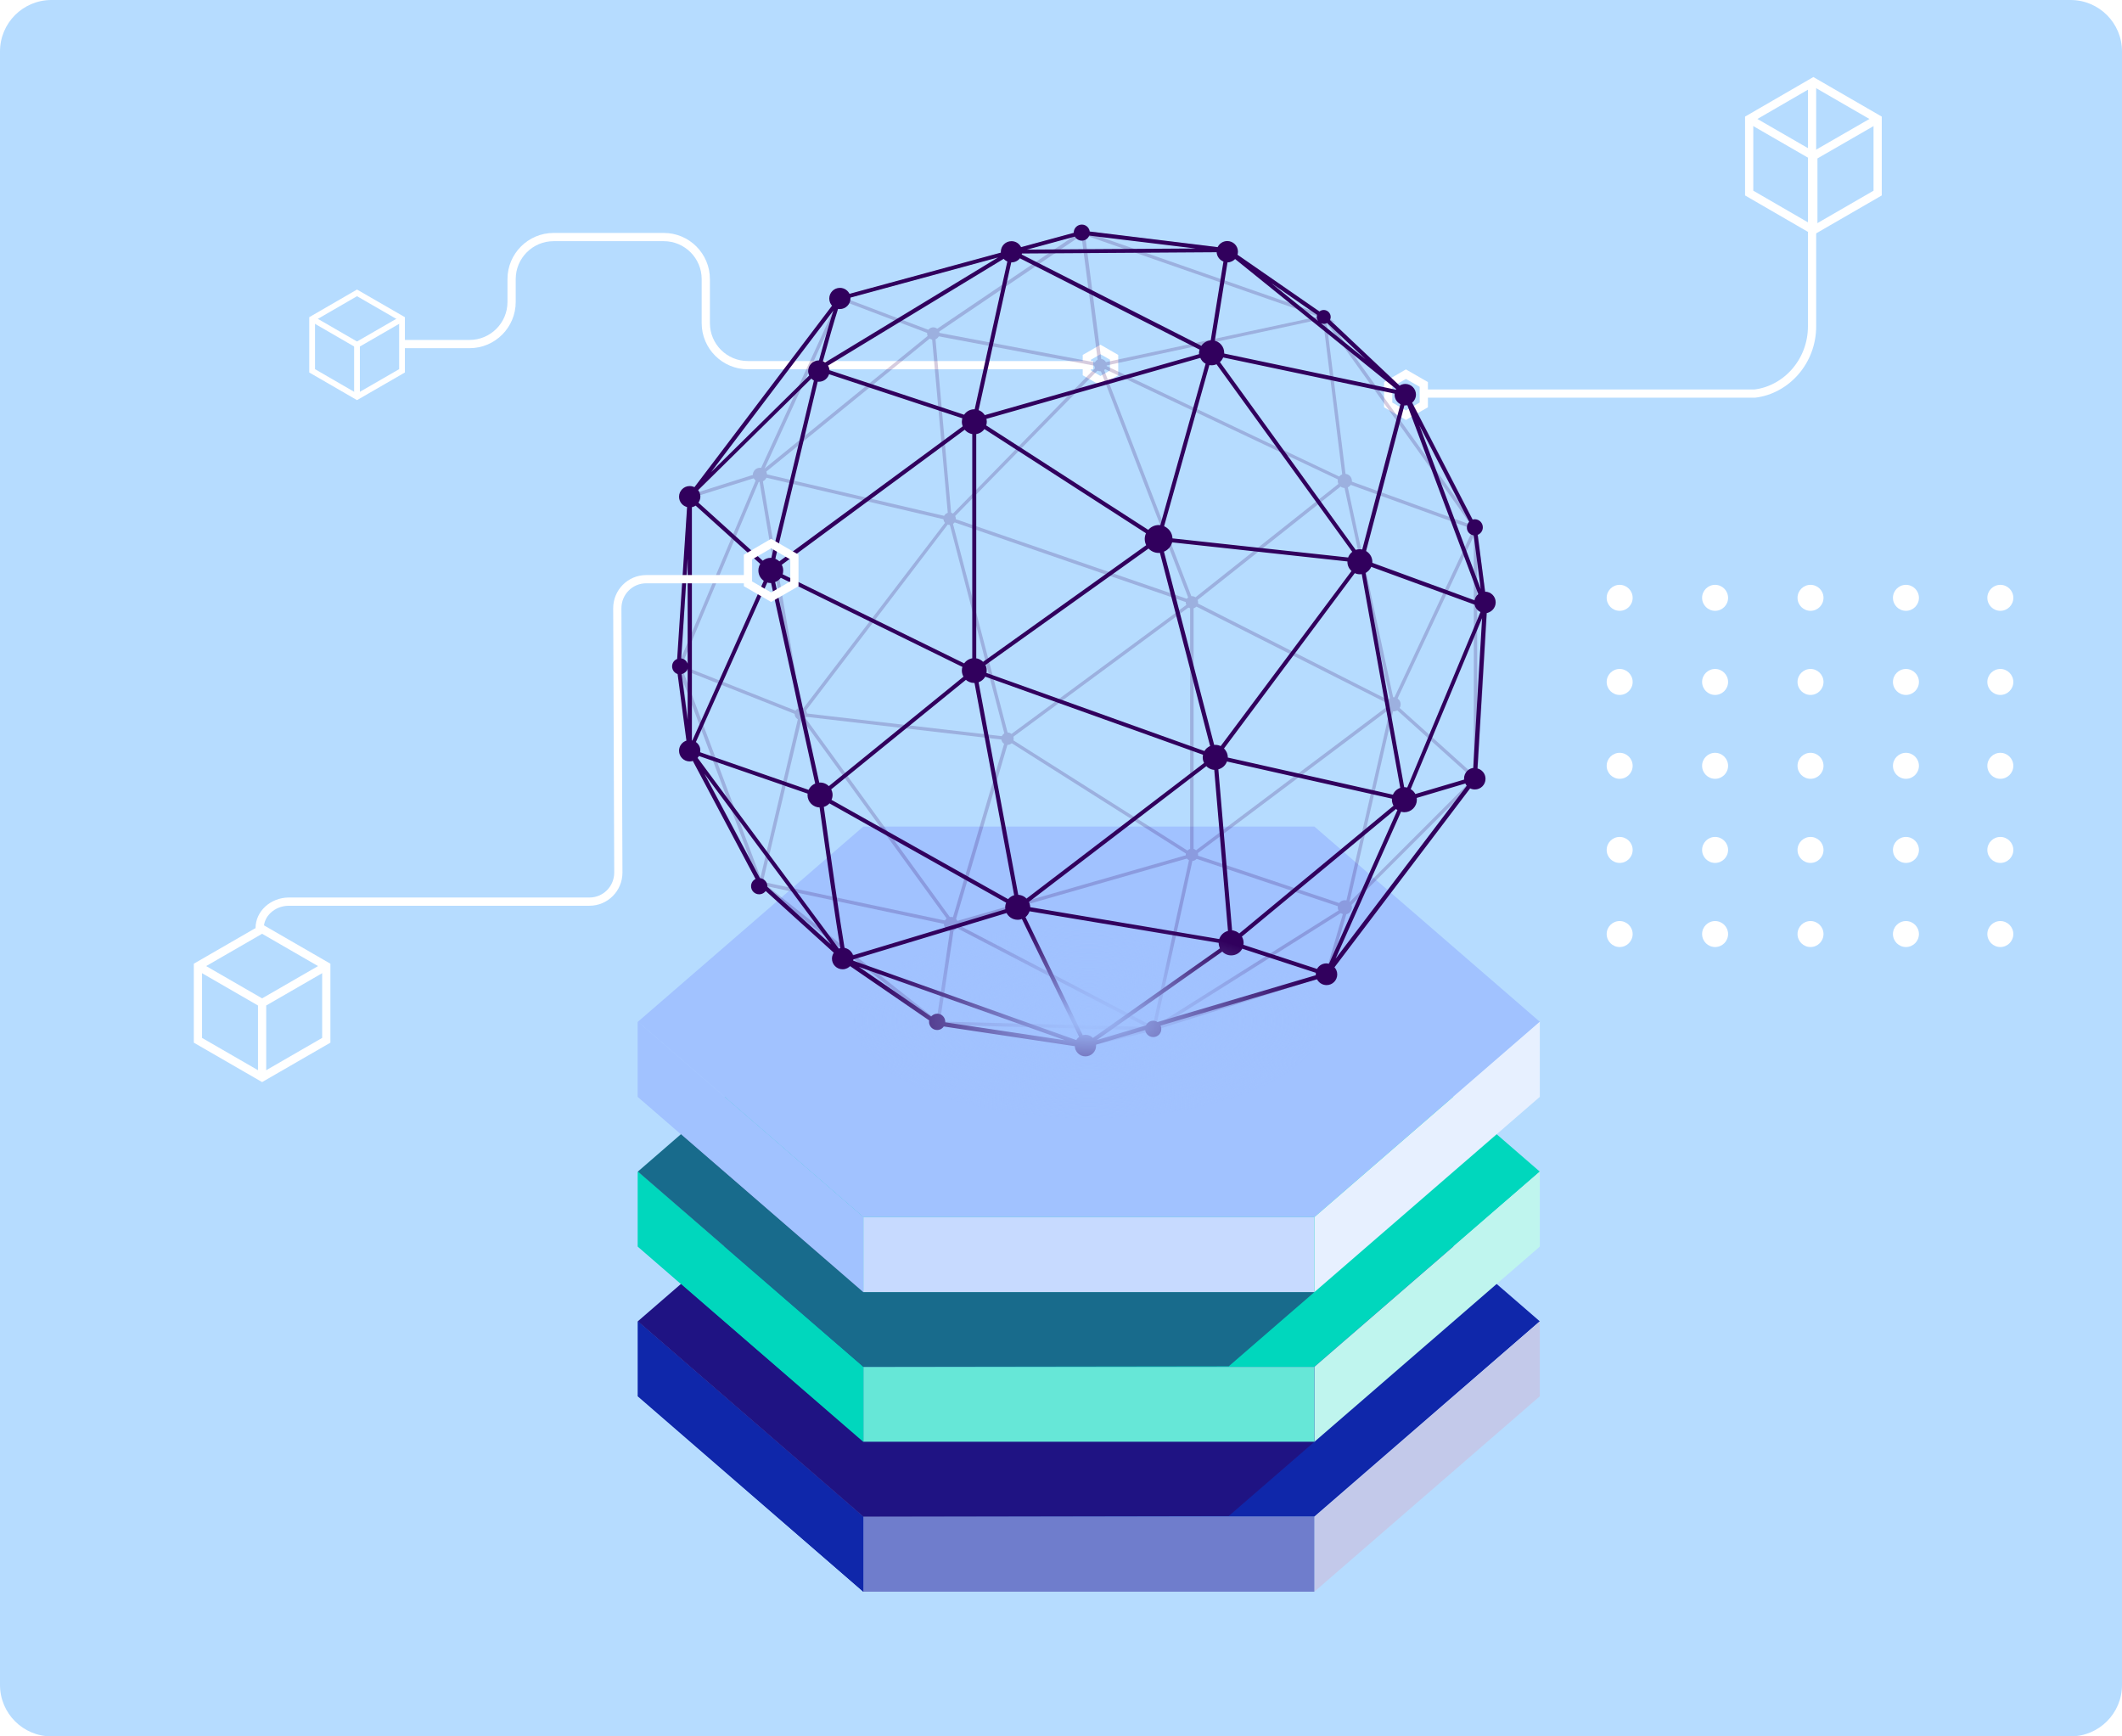 <?xml version="1.0" encoding="utf-8"?>
<!-- Generator: Adobe Illustrator 24.1.2, SVG Export Plug-In . SVG Version: 6.00 Build 0)  -->
<svg version="1.1" id="Layer_1" xmlns="http://www.w3.org/2000/svg" xmlns:xlink="http://www.w3.org/1999/xlink" x="0px" y="0px"
	 viewBox="0 0 165 135" style="enable-background:new 0 0 165 135;" xml:space="preserve">
<style type="text/css">
	.st0{clip-path:url(#SVGID_2_);}
	.st1{fill:#322366;}
	.st2{fill:url(#SVGID_5_);}
	.st3{fill:url(#SVGID_6_);}
	.st4{fill:#FFFFFF;}
	.st5{fill:#7D58FF;}
	.st6{fill:#191133;}
	.st7{fill:#4B3499;}
	.st8{fill:#E5DDFF;}
	.st9{fill:#6446CC;}
	.st10{clip-path:url(#SVGID_8_);fill:#937AD0;}
	.st11{clip-path:url(#SVGID_8_);}
	.st12{opacity:0.1;fill:#44257D;}
	.st13{opacity:0.3;fill:url(#SVGID_9_);}
	.st14{fill:#44277C;}
	.st15{fill:#B3B5B6;}
	.st16{fill:#9A9999;}
	.st17{fill:#8B6FAF;}
	.st18{fill:#CDCCCC;}
	.st19{fill:#F2F2F2;}
	.st20{fill:#D9D9D9;}
	.st21{fill:#44257D;}
	.st22{fill:#D7D9DA;}
	.st23{fill:#1F2020;}
	.st24{fill:url(#SVGID_10_);}
	.st25{fill:url(#SVGID_11_);}
	.st26{fill:url(#SVGID_12_);}
	.st27{fill:url(#SVGID_13_);}
	.st28{fill:url(#SVGID_14_);}
	.st29{fill:#B3B3B3;}
	.st30{fill:url(#SVGID_15_);}
	.st31{fill:url(#SVGID_16_);}
	.st32{fill:#FFD600;}
	.st33{fill:url(#SVGID_17_);}
	.st34{fill:url(#SVGID_18_);}
	.st35{fill:#FFEA7F;}
	.st36{opacity:0.5;fill:#44277C;}
	.st37{fill:url(#SVGID_19_);}
	.st38{fill:url(#SVGID_20_);}
	.st39{fill:url(#SVGID_21_);}
	.st40{fill:url(#SVGID_22_);}
	.st41{fill:url(#SVGID_23_);}
	.st42{fill:url(#SVGID_24_);}
	.st43{fill:url(#SVGID_25_);}
	.st44{fill:url(#SVGID_26_);}
	.st45{fill:url(#SVGID_27_);}
	.st46{fill:url(#SVGID_28_);}
	.st47{fill:url(#SVGID_29_);}
	.st48{fill:url(#SVGID_30_);}
	.st49{clip-path:url(#SVGID_32_);fill:#3D51FF;}
	.st50{opacity:0.3;clip-path:url(#SVGID_32_);}
	.st51{opacity:0.3;fill:#CBBCFF;}
	.st52{fill:#CBBCFF;}
	.st53{clip-path:url(#SVGID_32_);}
	.st54{opacity:0.1;}
	.st55{fill:#2D136D;}
	.st56{opacity:0.5;}
	.st57{filter:url(#Adobe_OpacityMaskFilter);}
	.st58{clip-path:url(#SVGID_35_);}
	.st59{clip-path:url(#SVGID_38_);fill:url(#SVGID_39_);}
	.st60{clip-path:url(#SVGID_35_);mask:url(#SVGID_36_);fill:url(#SVGID_40_);}
	.st61{clip-path:url(#SVGID_42_);fill:#1F2020;}
	.st62{clip-path:url(#SVGID_44_);fill:#1F2020;}
	.st63{clip-path:url(#SVGID_46_);fill:url(#SVGID_47_);}
	.st64{clip-path:url(#SVGID_49_);fill:url(#SVGID_50_);}
	.st65{clip-path:url(#SVGID_52_);fill:url(#SVGID_53_);}
	.st66{clip-path:url(#SVGID_55_);fill:url(#SVGID_56_);}
	.st67{clip-path:url(#SVGID_58_);fill:url(#SVGID_59_);}
	.st68{clip-path:url(#SVGID_61_);fill:url(#SVGID_62_);}
	.st69{clip-path:url(#SVGID_64_);fill:url(#SVGID_65_);}
	.st70{fill:#FACD00;}
	.st71{clip-path:url(#SVGID_67_);fill:url(#SVGID_68_);}
	.st72{clip-path:url(#SVGID_70_);fill:url(#SVGID_71_);}
	.st73{fill:url(#SVGID_72_);}
	.st74{filter:url(#Adobe_OpacityMaskFilter_1_);}
	.st75{clip-path:url(#SVGID_75_);}
	.st76{clip-path:url(#SVGID_78_);fill:url(#SVGID_79_);}
	.st77{clip-path:url(#SVGID_75_);mask:url(#SVGID_76_);fill:url(#SVGID_80_);}
	.st78{fill:#9E247B;}
	.st79{clip-path:url(#SVGID_82_);fill:url(#SVGID_83_);}
	.st80{clip-path:url(#SVGID_85_);fill:url(#SVGID_86_);}
	.st81{clip-path:url(#SVGID_88_);fill:url(#SVGID_89_);}
	.st82{clip-path:url(#SVGID_91_);fill:url(#SVGID_92_);}
	.st83{clip-path:url(#SVGID_94_);fill:url(#SVGID_95_);}
	.st84{clip-path:url(#SVGID_97_);fill:url(#SVGID_98_);}
	.st85{clip-path:url(#SVGID_100_);fill:url(#SVGID_101_);}
	.st86{fill:#330072;}
	.st87{clip-path:url(#SVGID_103_);fill:url(#SVGID_104_);}
	.st88{clip-path:url(#SVGID_106_);fill:url(#SVGID_107_);}
	.st89{fill:url(#SVGID_108_);}
	.st90{fill:#AAAAAA;}
	.st91{fill:#C66FB2;}
	.st92{opacity:0.75;fill:url(#SVGID_109_);}
	.st93{fill:#4316B2;}
	.st94{fill:#8A6FAE;}
	.st95{fill:#442D7D;}
	.st96{fill:#8D8D8D;}
	.st97{fill:#321F58;}
	.st98{fill:#888383;}
	.st99{fill:#6D6A6B;}
	.st100{fill:#B7B7B7;}
	.st101{fill:#3C296C;}
	.st102{fill:#1F0E30;}
	.st103{fill:#C3C9CD;}
	.st104{fill:#A1AEB5;}
	.st105{fill:#859398;}
	.st106{fill:#5D9DA4;}
	.st107{fill:#33858D;}
	.st108{fill:#84AFB7;}
	.st109{fill:#ECEAEA;}
	.st110{fill:#B6B6B7;}
	.st111{fill:#383B3F;}
	.st112{fill:#FDD500;}
	.st113{fill:#A1007D;}
	.st114{fill:#B54593;}
	.st115{fill:#BF5C9F;}
	.st116{fill:#CC79AF;}
	.st117{fill:#6D7477;}
	.st118{fill:url(#SVGID_110_);}
	.st119{clip-path:url(#SVGID_112_);fill:#330072;}
	.st120{clip-path:url(#SVGID_112_);}
	.st121{fill:#FFDC23;}
	.st122{fill:url(#SVGID_113_);}
	.st123{opacity:0.3;}
	.st124{opacity:0.3;fill:#FFFFFF;}
	.st125{clip-path:url(#SVGID_115_);fill:#B6DCFF;}
	.st126{clip-path:url(#SVGID_115_);}
	.st127{fill:#0F27AA;}
	.st128{fill:#C3C9EA;}
	.st129{fill:#6F7DCC;}
	.st130{fill:#00D7BD;}
	.st131{fill:#BFF5EE;}
	.st132{fill:#66E7D7;}
	.st133{fill:#A1C2FF;}
	.st134{fill:#E7F0FF;}
	.st135{fill:#C7DAFF;}
	.st136{opacity:0.5;clip-path:url(#SVGID_115_);fill:#31005D;}
	.st137{clip-path:url(#SVGID_115_);fill:url(#SVGID_116_);}
	.st138{clip-path:url(#SVGID_115_);fill:none;stroke:#FFFFFF;stroke-width:0.64;stroke-miterlimit:10;}
	.st139{fill:none;stroke:#FFFFFF;stroke-width:0.64;stroke-miterlimit:10;}
	.st140{fill:none;stroke:#FFFFFF;stroke-width:0.448;stroke-miterlimit:10;}
	.st141{opacity:0.2;clip-path:url(#SVGID_115_);}
	.st142{fill:#31005D;stroke:#31005D;stroke-width:0.16;stroke-miterlimit:10;}
	.st143{clip-path:url(#SVGID_115_);fill:#31005D;stroke:#31005D;stroke-width:0.16;stroke-miterlimit:10;}
	.st144{clip-path:url(#SVGID_115_);fill:url(#SVGID_117_);}
	.st145{clip-path:url(#SVGID_119_);fill:#A1007D;}
	.st146{clip-path:url(#SVGID_119_);}
	.st147{fill:#1E152F;}
	.st148{fill:#9678D3;}
	.st149{fill:#2C0062;}
	.st150{fill:#C57CB0;}
	.st151{fill:none;stroke:#871F69;stroke-width:1.342;stroke-miterlimit:10;}
	.st152{fill:#B65B9C;}
	.st153{fill:#871F69;}
	.st154{fill:none;stroke:#CE91BD;stroke-width:0.895;stroke-miterlimit:10;}
	.st155{fill:#5A1546;}
	.st156{fill:#865599;}
	.st157{clip-path:url(#SVGID_123_);}
	.st158{fill:none;stroke:#9678D3;stroke-width:0.895;stroke-miterlimit:10;}
	.st159{fill:#6B5697;}
	.st160{fill:#D8CCEE;}
	.st161{fill:none;stroke:#BDABE3;stroke-width:0.447;stroke-miterlimit:10;}
	.st162{fill:#BDABE3;}
	.st163{fill:#EADFF7;}
	.st164{fill:#664095;}
	.st165{fill:none;stroke:#EADFF7;stroke-width:0.38;stroke-miterlimit:10;}
	.st166{fill:#E7C8DE;}
	.st167{fill:#E5DDF4;}
</style>
<g>
	<defs>
		<path id="SVGID_114_" d="M161,135H4c-2.21,0-4-1.79-4-4V4c0-2.21,1.79-4,4-4h157c2.21,0,4,1.79,4,4v127
			C165,133.21,163.21,135,161,135z"/>
	</defs>
	<clipPath id="SVGID_2_">
		<use xlink:href="#SVGID_114_"  style="overflow:visible;"/>
	</clipPath>
	<rect style="clip-path:url(#SVGID_2_);fill:#B6DCFF;" width="165" height="135"/>
	<g class="st0">
		<polygon class="st127" points="67.13,87.55 49.6,102.73 67.13,117.92 102.2,117.92 119.73,102.73 102.2,87.55 		"/>
		<polygon class="st128" points="119.73,102.73 119.73,108.56 102.2,123.75 102.2,117.92 		"/>
		<rect x="67.13" y="117.92" class="st129" width="35.07" height="5.83"/>
		<polygon class="st127" points="49.6,102.73 49.6,108.56 67.13,123.75 67.13,117.92 		"/>
		<polygon class="st127" points="49.6,102.73 49.6,108.56 67.13,123.75 67.13,117.92 		"/>
	</g>
	<g class="st0">
		<polygon class="st130" points="67.13,75.91 49.6,91.09 67.13,106.27 102.2,106.27 119.73,91.09 102.2,75.91 		"/>
		<polygon class="st131" points="119.73,91.09 119.73,96.92 102.2,112.1 102.2,106.27 		"/>
		<rect x="67.13" y="106.27" class="st132" width="35.07" height="5.83"/>
		<polygon class="st130" points="49.6,91.09 49.6,96.92 67.13,112.1 67.13,106.27 		"/>
		<polygon class="st130" points="49.6,91.09 49.6,96.92 67.13,112.1 67.13,106.27 		"/>
	</g>
	<g class="st0">
		<polygon class="st133" points="67.13,64.26 49.6,79.44 67.13,94.63 102.2,94.63 119.73,79.44 102.2,64.26 		"/>
		<polygon class="st134" points="119.73,79.44 119.73,85.28 102.2,100.46 102.2,94.63 		"/>
		<rect x="67.13" y="94.63" class="st135" width="35.07" height="5.83"/>
		<polygon class="st133" points="49.6,79.44 49.6,85.28 67.13,100.46 67.13,94.63 		"/>
		<polygon class="st133" points="49.6,79.44 49.6,85.28 67.13,100.46 67.13,94.63 		"/>
	</g>
	<polygon style="opacity:0.5;clip-path:url(#SVGID_2_);fill:#31005D;" points="67.13,100.46 52.95,88.18 49.6,91.09 67.13,106.27 
		95.54,106.23 102.2,100.46 	"/>
	<polygon style="opacity:0.5;clip-path:url(#SVGID_2_);fill:#31005D;" points="67.13,112.1 52.95,99.83 49.6,102.73 67.13,117.92 
		95.54,117.87 102.2,112.1 	"/>
	
		<radialGradient id="SVGID_4_" cx="84.663" cy="-732.952" r="9.693" gradientTransform="matrix(1 0 0 0.415 0 383.445)" gradientUnits="userSpaceOnUse">
		<stop  offset="0" style="stop-color:#A1C2FF"/>
		<stop  offset="1" style="stop-color:#A1C2FF;stop-opacity:0"/>
	</radialGradient>
	<ellipse style="clip-path:url(#SVGID_2_);fill:url(#SVGID_4_);" cx="84.66" cy="79.36" rx="9.69" ry="4.02"/>
	<path style="clip-path:url(#SVGID_2_);fill:none;stroke:#FFFFFF;stroke-width:0.64;stroke-miterlimit:10;" d="M110.64,30.6h25.81
		c2.46-0.3,4.45-2.51,4.45-5.23V6.62"/>
	<polygon style="clip-path:url(#SVGID_2_);fill:none;stroke:#FFFFFF;stroke-width:0.64;stroke-miterlimit:10;" points="
		109.32,32.28 110.71,31.48 110.71,29.89 109.32,29.09 107.94,29.89 107.94,31.48 	"/>
	<polygon style="clip-path:url(#SVGID_2_);fill:none;stroke:#FFFFFF;stroke-width:0.64;stroke-miterlimit:10;" points="85.57,27.17 
		86.63,27.78 86.63,28.99 85.57,29.6 84.51,28.99 84.51,27.78 	"/>
	<path style="clip-path:url(#SVGID_2_);fill:none;stroke:#FFFFFF;stroke-width:0.64;stroke-miterlimit:10;" d="M85,28.39H58.15
		c-1.8,0-3.27-1.46-3.27-3.27v-3.42c0-1.8-1.46-3.27-3.27-3.27h-8.56c-1.8,0-3.27,1.46-3.27,3.27v1.78c0,1.8-1.46,3.27-3.27,3.27
		h-5.27"/>
	<g class="st0">
		<polygon class="st139" points="25.37,75.11 20.38,72.23 15.39,75.11 15.39,80.88 20.38,83.76 25.37,80.88 		"/>
		<polyline class="st139" points="25.37,75.11 20.38,77.99 20.38,83.76 		"/>
		<line class="st139" x1="15.39" y1="75.11" x2="20.38" y2="77.99"/>
	</g>
	<g class="st0">
		<polygon class="st140" points="31.26,24.79 27.76,22.77 24.27,24.79 24.27,28.83 27.76,30.85 31.26,28.83 		"/>
		<polyline class="st140" points="31.26,24.79 27.76,26.81 27.76,30.85 		"/>
		<line class="st140" x1="24.27" y1="24.79" x2="27.76" y2="26.81"/>
	</g>
	<g class="st0">
		<polygon class="st139" points="146,9.25 141,6.36 136.01,9.25 136.01,15.01 141,17.9 146,15.01 		"/>
		<polyline class="st139" points="146,9.25 141,12.13 141,17.9 		"/>
		<line class="st139" x1="136.01" y1="9.25" x2="141" y2="12.13"/>
	</g>
	<g style="opacity:0.2;clip-path:url(#SVGID_2_);">
		<g>
			<g>
				<polygon class="st142" points="89.75,80.03 89.69,79.94 104.59,70.56 92.57,66.53 92.65,66.47 108.28,54.72 108.35,54.8 
					92.79,66.49 104.83,70.53 				"/>
			</g>
			<g>
				<polygon class="st142" points="92.71,46.87 92.64,46.79 104.48,37.4 85.54,28.43 85.6,28.34 104.66,37.39 				"/>
			</g>
			<g>
				<polygon class="st142" points="59.12,68.69 53.64,58.37 52.77,51.81 53.57,38.6 53.58,38.59 65.32,23.17 65.4,23.23 
					53.67,38.64 52.88,51.81 53.74,58.35 59.21,68.65 				"/>
			</g>
			<g>
				<polygon class="st142" points="84.46,81.33 84.45,81.33 72.92,79.6 72.94,79.5 84.46,81.23 89.71,79.93 89.73,80.03 				"/>
			</g>
			<g>
				<polygon class="st142" points="103.24,75.76 103.16,75.7 114.66,60.53 108.29,54.8 92.65,46.88 73.85,40.4 59.08,36.94 
					59.11,36.84 73.88,40.3 92.69,46.78 108.35,54.72 114.8,60.52 114.77,60.56 				"/>
			</g>
			<g>
				<path class="st142" d="M89.65,80.06l0.02-0.09l2.95-13.48l0-19.66l-7.1-18.4L72.63,26l1.29,14.35l4.47,17.08l0,0.01l-4.25,14.41
					l-1.16,7.79l-0.07-0.05l-7.57-5.19l-6.23-5.72l3.1-13.14l-3.17-18.67l0.01-0.01l6.25-13.64l-0.1-0.04l18.95-5.16L84.19,18
					l0.01,0.03l11.3,1.37l7.49,5.18l0.03-0.01l0,0.04l0.29,0.2l-0.28-0.1l1.58,12.67l3.75,17.37l0,0.01l-3.6,15.78l-1.52,5.22
					L89.65,80.06z M85.63,28.42l7.1,18.4l0,19.68l-2.94,13.4l13.36-4.22l1.51-5.16l3.6-15.77l-3.75-17.36l-1.58-12.7L85.63,28.42z
					 M59.22,68.65l6.18,5.67l7.49,5.14l1.14-7.63l4.25-14.41l-4.46-17.07l-1.3-14.39l-7.13-2.71L59.15,36.9l3.17,18.66l0,0.01
					L59.22,68.65z M84.28,18.17l1.32,10.15l17.21-3.69L84.28,18.17z M72.71,25.9l12.77,2.42l-1.33-10.16L72.71,25.9z M65.53,23.2
					l7.03,2.67l11.32-7.67L65.53,23.2z M84.64,18.19l18,6.28l-7.17-4.97L84.64,18.19z"/>
			</g>
			<g>
				<polygon class="st142" points="74.04,71.87 62.2,55.55 62.22,55.52 73.84,40.31 85.54,28.34 85.6,28.43 73.9,40.38 62.33,55.55 
					74.13,71.81 				"/>
			</g>
			<g>
				<polygon class="st142" points="53.63,38.67 53.6,38.57 59.07,36.84 72.54,25.89 72.6,25.97 59.12,36.94 59.11,36.94 				"/>
			</g>
			<g>
				
					<rect x="47.87" y="44.3" transform="matrix(0.387 -0.922 0.922 0.387 -6.586 78.789)" class="st142" width="16.18" height="0.1"/>
			</g>
			<g>
				
					<rect x="76.59" y="52.08" transform="matrix(0.805 -0.594 0.594 0.805 -14.248 60.959)" class="st142" width="17.83" height="0.1"/>
			</g>
			<g>
				<polygon class="st142" points="108.36,54.78 108.27,54.74 114.66,41.1 104.55,37.44 104.58,37.34 114.8,41.04 				"/>
			</g>
			<g>
				<path class="st142" d="M104.75,70.58l-0.07-0.07l10-10V41.09l-11.74-16.42l0.08-0.07l6.35,6l5.41,10.46v0.01l0.79,6.41
					l-0.79,13.07L104.75,70.58z M114.78,41.91v16.92l0.69-11.35L114.78,41.91z M103.33,25.04l11.02,15.41l-5.07-9.8L103.33,25.04z"
					/>
			</g>
			<g>
				<path class="st142" d="M89.94,80.04l-0.22-0.01L72.91,79.6L59.14,68.72l-0.02,0l-0.01-0.03l-6.38-16.97l0.11,0.04l9.43,3.74
					l16.08,1.87l0.01,0.01l14.44,9.14l-18.58,5.33L89.94,80.04z M72.95,79.5l16.55,0.43l-15.43-8.04l-14.69-3.12L72.95,79.5z
					 M59.2,68.62l14.88,3.16l18.47-5.3l-14.23-9.01L62.25,55.6l-9.33-3.7L59.2,68.62z"/>
			</g>
		</g>
		<g>
			<g>
				<path class="st142" d="M93.08,46.83c0,0.22-0.18,0.4-0.4,0.4c-0.22,0-0.4-0.18-0.4-0.4c0-0.22,0.18-0.4,0.4-0.4
					C92.9,46.43,93.08,46.61,93.08,46.83z"/>
			</g>
			<g>
				<path class="st142" d="M93.08,66.46c0,0.22-0.18,0.4-0.4,0.4c-0.22,0-0.4-0.18-0.4-0.4c0-0.22,0.18-0.4,0.4-0.4
					C92.9,66.06,93.08,66.24,93.08,66.46z"/>
			</g>
			<g>
				<circle class="st142" cx="78.34" cy="57.43" r="0.4"/>
			</g>
			<g>
				<circle class="st142" cx="73.84" cy="40.33" r="0.4"/>
			</g>
			<g>
				<path class="st142" d="M85.97,28.39c0,0.22-0.18,0.4-0.4,0.4c-0.22,0-0.4-0.18-0.4-0.4c0-0.22,0.18-0.4,0.4-0.4
					C85.79,27.98,85.97,28.16,85.97,28.39z"/>
			</g>
			<g>
				<path class="st142" d="M72.97,25.93c0,0.22-0.18,0.4-0.4,0.4c-0.22,0-0.4-0.18-0.4-0.4c0-0.22,0.18-0.4,0.4-0.4
					C72.79,25.53,72.97,25.71,72.97,25.93z"/>
			</g>
			<g>
				<circle class="st142" cx="62.27" cy="55.5" r="0.4"/>
			</g>
			<g>
				<path class="st142" d="M105.04,37.39c0,0.26-0.21,0.47-0.47,0.47c-0.26,0-0.47-0.21-0.47-0.47c0-0.26,0.21-0.47,0.47-0.47
					C104.83,36.92,105.04,37.13,105.04,37.39z"/>
			</g>
			<g>
				<path class="st142" d="M108.83,54.76c0,0.26-0.21,0.47-0.47,0.47c-0.26,0-0.47-0.21-0.47-0.47c0-0.26,0.21-0.47,0.47-0.47
					C108.62,54.29,108.83,54.5,108.83,54.76z"/>
			</g>
			<g>
				<path class="st142" d="M105.04,70.54c0,0.26-0.21,0.47-0.47,0.47c-0.26,0-0.47-0.21-0.47-0.47c0-0.26,0.21-0.47,0.47-0.47
					C104.83,70.07,105.04,70.28,105.04,70.54z"/>
			</g>
			<g>
				<path class="st142" d="M74.42,71.84c0,0.26-0.21,0.47-0.47,0.47c-0.26,0-0.47-0.21-0.47-0.47c0-0.26,0.21-0.47,0.47-0.47
					C74.21,71.37,74.42,71.58,74.42,71.84z"/>
			</g>
			<g>
				<circle class="st142" cx="59.09" cy="36.92" r="0.47"/>
			</g>
		</g>
	</g>
	<path style="clip-path:url(#SVGID_2_);fill:#31005D;stroke:#31005D;stroke-width:0.16;stroke-miterlimit:10;" d="M116.22,46.83
		c0-0.42-0.34-0.75-0.75-0.75c-0.02,0-0.04,0-0.06,0.01l-0.6-4.56c0.23-0.06,0.41-0.27,0.41-0.53c0-0.3-0.24-0.55-0.55-0.55
		c-0.07,0-0.14,0.02-0.21,0.04l-4.76-9.2c0.19-0.14,0.32-0.36,0.32-0.61c0-0.42-0.34-0.75-0.75-0.75c-0.17,0-0.33,0.06-0.45,0.16
		l-5.51-5.2c0.05-0.07,0.08-0.16,0.08-0.25c0-0.25-0.21-0.46-0.46-0.46c-0.13,0-0.24,0.05-0.33,0.14l-6.47-4.48
		c0.03-0.08,0.05-0.18,0.05-0.27c0-0.42-0.34-0.75-0.75-0.75c-0.32,0-0.59,0.2-0.7,0.48l-10.07-1.23c-0.01-0.3-0.25-0.53-0.54-0.53
		c-0.3,0-0.55,0.24-0.55,0.55c0,0.02,0,0.04,0.01,0.07l-4.23,1.15c-0.11-0.28-0.38-0.48-0.7-0.48c-0.42,0-0.75,0.34-0.75,0.75
		c0,0.04,0.01,0.08,0.01,0.12l-11.9,3.24c-0.11-0.28-0.38-0.48-0.7-0.48c-0.42,0-0.75,0.34-0.75,0.75c0,0.22,0.09,0.41,0.24,0.55
		L54.02,37.98c-0.11-0.07-0.25-0.11-0.39-0.11c-0.42,0-0.75,0.34-0.75,0.75c0,0.37,0.27,0.68,0.63,0.74l-0.78,11.93
		c-0.23,0.07-0.39,0.27-0.39,0.52c0,0.26,0.18,0.48,0.42,0.53l0.7,5.3c-0.33,0.08-0.58,0.37-0.58,0.73c0,0.42,0.34,0.75,0.75,0.75
		c0.1,0,0.2-0.02,0.28-0.06l4.95,9.32c-0.22,0.07-0.38,0.27-0.38,0.52c0,0.3,0.24,0.55,0.55,0.55c0.21,0,0.4-0.12,0.49-0.3
		l5.42,4.91c-0.1,0.13-0.17,0.29-0.17,0.47c0,0.42,0.34,0.75,0.75,0.75c0.23,0,0.44-0.11,0.57-0.27l6.25,4.29
		c-0.01,0.05-0.02,0.1-0.02,0.15c0,0.3,0.24,0.55,0.55,0.55c0.21,0,0.38-0.11,0.48-0.28l10.3,1.55c0,0.01,0,0.02,0,0.03
		c0,0.42,0.34,0.75,0.75,0.75c0.42,0,0.75-0.34,0.75-0.75c0-0.05-0.01-0.09-0.01-0.14l3.98-1.18c0,0.01,0,0.01,0,0.02
		c0,0.3,0.24,0.55,0.55,0.55s0.55-0.24,0.55-0.55c0-0.12-0.04-0.22-0.1-0.31l12.33-3.65c0.11,0.27,0.38,0.47,0.7,0.47
		c0.42,0,0.75-0.34,0.75-0.75c0-0.22-0.09-0.41-0.24-0.55l10.63-14.02c0.11,0.07,0.25,0.11,0.39,0.11c0.42,0,0.75-0.34,0.75-0.75
		c0-0.37-0.27-0.68-0.63-0.74l0.72-12.21C115.91,47.55,116.22,47.23,116.22,46.83z M113.92,60.53c0,0.05,0.01,0.09,0.01,0.14
		l-3.92,1.16c-0.08-0.19-0.23-0.35-0.42-0.44l5.76-13.8l-0.72,12.19C114.24,59.79,113.92,60.12,113.92,60.53z M103.14,74.98
		c-0.31,0-0.57,0.18-0.69,0.45l-5.86-1.92c0.02-0.07,0.03-0.13,0.03-0.2c0-0.19-0.06-0.36-0.16-0.51l12.09-10.01
		c0.06,0.06,0.13,0.12,0.21,0.16l-5.38,12.08C103.3,75,103.22,74.98,103.14,74.98z M52.88,51.26l0.67-10.28v16.2l-0.64-4.84
		c0.28-0.02,0.51-0.25,0.51-0.54C53.43,51.51,53.18,51.26,52.88,51.26z M94.68,19.53c0,0.01,0,0.02,0,0.03
		c0,0.34,0.23,0.63,0.54,0.72l-1.01,6.26c-0.33,0-0.61,0.18-0.77,0.45l-14.09-7.16c0.02-0.06,0.04-0.13,0.04-0.2L94.68,19.53z
		 M66.27,74.37c-0.06-0.32-0.34-0.57-0.67-0.6c-0.34-1.97-1.08-7.12-1.63-11.09c0.21-0.05,0.38-0.16,0.51-0.32l13.86,7.79
		c-0.06,0.12-0.1,0.25-0.1,0.4c0,0.07,0.01,0.14,0.03,0.2L66.27,74.37z M54.1,39.21l5.12,4.62c-0.11,0.15-0.17,0.33-0.17,0.53
		c0,0.33,0.18,0.61,0.44,0.77l-5.61,12.54c-0.05-0.02-0.1-0.03-0.16-0.03V39.36C53.86,39.35,53.99,39.29,54.1,39.21z M63.67,29.6
		c0.37,0,0.67-0.26,0.74-0.61l10.52,3.48c-0.04,0.1-0.06,0.2-0.06,0.32c0,0.13,0.03,0.26,0.09,0.38L60.59,43.75
		c-0.11-0.12-0.24-0.2-0.4-0.25l3.33-13.91C63.57,29.59,63.62,29.6,63.67,29.6z M78.65,20.32c0.27,0,0.5-0.14,0.63-0.34l14.09,7.16
		c-0.03,0.09-0.06,0.2-0.06,0.3c0,0.05,0.01,0.1,0.02,0.15l-16.8,4.78C76.43,32.16,76.23,32,76,31.94l2.57-11.63
		C78.6,20.31,78.62,20.32,78.65,20.32z M108.99,31.38l-3.01,11.44c-0.08-0.02-0.16-0.04-0.25-0.04c-0.12,0-0.24,0.02-0.34,0.07
		L94.75,28.14c0.14-0.11,0.25-0.26,0.31-0.44l13.47,2.84c-0.01,0.05-0.01,0.09-0.01,0.14C108.52,31,108.71,31.27,108.99,31.38z
		 M108.36,61.88l-12.98-2.92c0-0.03,0.01-0.05,0.01-0.08c0-0.27-0.13-0.51-0.32-0.68l10.25-13.74c0.13,0.07,0.27,0.11,0.42,0.11
		c0.07,0,0.14-0.01,0.21-0.03l3.02,16.77C108.68,61.39,108.45,61.6,108.36,61.88z M76.52,33.25l12.69,8.18
		c-0.07,0.14-0.12,0.3-0.12,0.47c0,0.19,0.05,0.36,0.14,0.51l-12.8,9.15c-0.15-0.17-0.36-0.29-0.6-0.31V33.68
		C76.13,33.65,76.38,33.49,76.52,33.25z M76.52,51.68l12.8-9.14c0.18,0.22,0.46,0.37,0.77,0.37c0.06,0,0.11-0.01,0.16-0.02
		l3.94,15.16c-0.22,0.08-0.4,0.23-0.5,0.44l-17.08-6.12c0.02-0.07,0.03-0.15,0.03-0.23C76.65,51.96,76.6,51.81,76.52,51.68z
		 M94.49,57.99c-0.05,0-0.09,0.01-0.14,0.01l-3.94-15.16c0.34-0.11,0.6-0.4,0.67-0.76l13.78,1.5c0,0.03-0.01,0.06-0.01,0.1
		c0,0.29,0.14,0.54,0.35,0.7L94.94,58.11C94.81,58.03,94.65,57.99,94.49,57.99z M104.88,43.43l-13.79-1.5c0-0.01,0-0.02,0-0.03
		c0-0.44-0.28-0.8-0.67-0.94l3.56-12.67c0.07,0.02,0.15,0.03,0.23,0.03c0.15,0,0.28-0.04,0.41-0.1l10.64,14.7
		C105.08,43.04,104.94,43.22,104.88,43.43z M93.84,28.24l-3.56,12.68c-0.06-0.01-0.12-0.02-0.18-0.02c-0.33,0-0.61,0.16-0.8,0.4
		l-12.71-8.19c0.04-0.1,0.06-0.21,0.06-0.32c0-0.1-0.02-0.19-0.05-0.28l16.78-4.78C93.46,27.96,93.62,28.14,93.84,28.24z
		 M75.68,33.68v17.57c-0.29,0.03-0.54,0.19-0.68,0.43l-14.24-6.99c0.04-0.1,0.06-0.21,0.06-0.33c0-0.18-0.05-0.34-0.14-0.47
		L75.03,33.3C75.18,33.51,75.41,33.65,75.68,33.68z M60.69,44.82l14.24,6.99c-0.04,0.1-0.06,0.21-0.06,0.32
		c0,0.19,0.06,0.36,0.15,0.5l-10.58,8.6c-0.16-0.19-0.4-0.31-0.67-0.31c-0.04,0-0.09,0.01-0.13,0.01L60.18,45.2
		C60.39,45.14,60.57,45,60.69,44.82z M64.53,61.35l10.58-8.6c0.16,0.17,0.39,0.27,0.64,0.27c0.03,0,0.06-0.01,0.09-0.01l3.11,16.65
		c-0.22,0.04-0.41,0.17-0.54,0.35l-13.86-7.79c0.07-0.13,0.11-0.27,0.11-0.42C64.66,61.64,64.61,61.49,64.53,61.35z M79.13,69.65
		c-0.01,0-0.01,0-0.02,0L76,52.99c0.25-0.07,0.46-0.25,0.57-0.48l17.07,6.12c-0.03,0.08-0.04,0.17-0.04,0.26
		c0,0.17,0.05,0.32,0.13,0.45L79.81,69.97C79.65,69.78,79.41,69.65,79.13,69.65z M54.01,57.72l5.61-12.53
		c0.1,0.04,0.2,0.06,0.31,0.06c0.03,0,0.06-0.01,0.09-0.01l3.46,15.73c-0.26,0.09-0.46,0.28-0.56,0.54l-8.57-2.97
		c0.01-0.06,0.02-0.11,0.02-0.17C54.39,58.09,54.23,57.85,54.01,57.72z M79.9,70.1l13.91-10.64c0.16,0.19,0.4,0.32,0.68,0.32
		c0,0,0,0,0,0l1.08,12.66c-0.35,0.06-0.62,0.32-0.71,0.66L80.02,70.6c0-0.02,0.01-0.04,0.01-0.06C80.02,70.38,79.98,70.23,79.9,70.1
		z M95.73,72.41l-1.08-12.66c0.34-0.06,0.61-0.31,0.7-0.64l12.97,2.92c-0.01,0.05-0.01,0.09-0.01,0.14c0,0.18,0.06,0.35,0.15,0.49
		L96.36,72.68C96.2,72.52,95.98,72.41,95.73,72.41z M109.2,61.28c-0.03,0-0.05,0.01-0.08,0.01l-3.03-16.79
		c0.23-0.1,0.41-0.3,0.49-0.53l8.15,2.98c0.04,0.28,0.23,0.5,0.49,0.59l-5.75,13.78C109.37,61.3,109.29,61.28,109.2,61.28z
		 M114.72,46.78l-8.1-2.97c0.01-0.04,0.01-0.09,0.01-0.13c0-0.35-0.21-0.65-0.5-0.8l3.01-11.45c0.04,0.01,0.09,0.01,0.13,0.01
		c0.07,0,0.14-0.01,0.21-0.03l5.56,14.81C114.86,46.34,114.74,46.54,114.72,46.78z M108.58,30.39L95.1,27.55
		c0.01-0.04,0.01-0.08,0.01-0.12c0-0.44-0.32-0.81-0.74-0.88l1.01-6.24c0.02,0,0.04,0.01,0.06,0.01c0.24,0,0.45-0.12,0.59-0.29
		l12.65,10.21C108.63,30.28,108.6,30.34,108.58,30.39z M78.42,20.28l-2.57,11.63c-0.03,0-0.06-0.01-0.09-0.01
		c-0.33,0-0.61,0.18-0.76,0.44l-10.58-3.5c0-0.17-0.06-0.32-0.15-0.44l13.79-8.38C78.15,20.14,78.27,20.23,78.42,20.28z
		 M63.38,29.54l-3.34,13.92c-0.04,0-0.07-0.01-0.11-0.01c-0.24,0-0.46,0.1-0.62,0.25l-5.11-4.61c0.11-0.13,0.18-0.3,0.18-0.48
		c0-0.2-0.08-0.37-0.2-0.51l8.91-8.78C63.18,29.42,63.27,29.5,63.38,29.54z M54.31,58.68l8.58,2.97c-0.01,0.05-0.02,0.1-0.02,0.16
		c0,0.49,0.4,0.89,0.89,0.89c0.01,0,0.02,0,0.04,0c0.53,3.77,1.27,8.99,1.64,11.08c-0.08,0.01-0.16,0.03-0.24,0.07L54.14,58.92
		C54.21,58.85,54.27,58.77,54.31,58.68z M66.28,74.53l12.03-3.64c0.14,0.32,0.45,0.54,0.82,0.54c0.13,0,0.26-0.03,0.37-0.08
		l4.51,9.29c-0.12,0.08-0.22,0.18-0.28,0.32l-17.48-6.22C66.26,74.67,66.28,74.6,66.28,74.53z M84.4,80.53
		c-0.09,0-0.17,0.02-0.25,0.05l-4.51-9.3c0.18-0.12,0.3-0.31,0.36-0.52l14.85,2.48c0,0.02-0.01,0.05-0.01,0.07
		c0,0.16,0.05,0.31,0.12,0.45l-9.99,7.04C84.83,80.63,84.63,80.53,84.4,80.53z M114.66,41.55l0.6,4.57
		c-0.03,0.01-0.05,0.01-0.08,0.02l-5.37-14.32l4.53,8.76c-0.12,0.1-0.2,0.25-0.2,0.42C114.13,41.3,114.36,41.54,114.66,41.55z
		 M102.93,25.1c0.1,0,0.2-0.04,0.27-0.09l4.55,4.29l-10.64-8.59l5.4,3.74c-0.03,0.06-0.04,0.12-0.04,0.19
		C102.47,24.89,102.67,25.1,102.93,25.1z M83.62,18.3c0.08,0.19,0.28,0.33,0.5,0.33c0.25,0,0.46-0.17,0.52-0.4l9.57,1.16l-14.82,0.1
		c0-0.01,0-0.03,0-0.04L83.62,18.3z M77.95,19.84c0.01,0.02,0.01,0.03,0.02,0.05l-13.82,8.39c-0.08-0.07-0.17-0.12-0.26-0.15
		c0.4-1.47,0.91-3.25,1.22-4.21c0.06,0.02,0.12,0.03,0.19,0.03c0.42,0,0.75-0.34,0.75-0.75c0-0.04-0.01-0.08-0.01-0.12L77.95,19.84z
		 M64.97,23.87c-0.36,1.11-0.95,3.21-1.23,4.24c-0.02,0-0.05-0.01-0.07-0.01c-0.42,0-0.75,0.34-0.75,0.75c0,0.13,0.04,0.25,0.1,0.36
		l-8.46,8.33l10.37-13.7C64.94,23.85,64.96,23.86,64.97,23.87z M59.04,68.35C59.04,68.35,59.03,68.35,59.04,68.35l-4.85-9.11
		l10.89,14.68c-0.01,0.01-0.02,0.01-0.02,0.02l-5.48-4.96c0-0.03,0.01-0.06,0.01-0.09C59.58,68.6,59.34,68.35,59.04,68.35z
		 M72.88,78.89c-0.19,0-0.36,0.1-0.46,0.25l-6.19-4.25l17.4,6.19l-10.22-1.53c0.01-0.04,0.01-0.08,0.01-0.11
		C73.42,79.14,73.18,78.89,72.88,78.89z M89.99,79.55c-0.09-0.07-0.2-0.11-0.32-0.11c-0.23,0-0.43,0.15-0.51,0.35L85.1,81
		c-0.01-0.03-0.03-0.05-0.04-0.08l9.99-7.04c0.16,0.19,0.41,0.32,0.68,0.32c0.37,0,0.69-0.22,0.82-0.54l5.86,1.92
		c-0.01,0.05-0.02,0.1-0.02,0.16c0,0.05,0.01,0.09,0.01,0.14L89.99,79.55z M103.53,75.09c0,0-0.01-0.01-0.01-0.01l5.38-12.07
		c0.09,0.03,0.19,0.06,0.3,0.06c0.49,0,0.89-0.4,0.89-0.89c0-0.07-0.01-0.14-0.02-0.2l3.91-1.16c0.04,0.1,0.1,0.19,0.18,0.26
		L103.53,75.09z"/>
	
		<radialGradient id="SVGID_5_" cx="84.663" cy="-732.746" r="18.277" gradientTransform="matrix(1 0 0 0.415 0 383.445)" gradientUnits="userSpaceOnUse">
		<stop  offset="0" style="stop-color:#A1C2FF"/>
		<stop  offset="1" style="stop-color:#A1C2FF;stop-opacity:0"/>
	</radialGradient>
	<ellipse style="clip-path:url(#SVGID_2_);fill:url(#SVGID_5_);" cx="84.66" cy="79.44" rx="18.28" ry="7.58"/>
	<path style="clip-path:url(#SVGID_2_);fill:none;stroke:#FFFFFF;stroke-width:0.64;stroke-miterlimit:10;" d="M20.19,72.16
		c0-1.12,1-2.04,2.24-2.06l23.4,0c1.25,0,2.25-1.01,2.25-2.26L48,47.29c0-1.25,1-2.26,2.25-2.26h8.18"/>
	<polygon style="clip-path:url(#SVGID_2_);fill:none;stroke:#FFFFFF;stroke-width:0.64;stroke-miterlimit:10;" points="59.96,42.26 
		58.16,43.31 58.16,45.39 59.96,46.43 61.77,45.39 61.77,43.31 	"/>
	<g class="st0">
		<circle class="st4" cx="148.2" cy="53.02" r="1.01"/>
		<circle class="st4" cx="140.78" cy="53.02" r="1.01"/>
		<circle class="st4" cx="133.36" cy="53.02" r="1.01"/>
		<circle class="st4" cx="125.94" cy="53.02" r="1.01"/>
		<circle class="st4" cx="148.2" cy="46.48" r="1.01"/>
		<circle class="st4" cx="140.78" cy="46.48" r="1.01"/>
		<circle class="st4" cx="133.36" cy="46.48" r="1.01"/>
		<circle class="st4" cx="125.94" cy="46.48" r="1.01"/>
		<circle class="st4" cx="155.54" cy="53.02" r="1.01"/>
		<circle class="st4" cx="155.54" cy="46.48" r="1.01"/>
		<circle class="st4" cx="148.2" cy="72.62" r="1.01"/>
		<circle class="st4" cx="140.78" cy="72.62" r="1.01"/>
		<circle class="st4" cx="133.36" cy="72.62" r="1.01"/>
		<circle class="st4" cx="125.94" cy="72.62" r="1.01"/>
		<circle class="st4" cx="148.2" cy="66.08" r="1.01"/>
		<circle class="st4" cx="140.78" cy="66.08" r="1.01"/>
		<circle class="st4" cx="133.36" cy="66.08" r="1.01"/>
		<circle class="st4" cx="125.94" cy="66.08" r="1.01"/>
		<circle class="st4" cx="148.2" cy="59.54" r="1.01"/>
		<circle class="st4" cx="140.78" cy="59.54" r="1.01"/>
		<circle class="st4" cx="133.36" cy="59.54" r="1.01"/>
		<circle class="st4" cx="125.94" cy="59.54" r="1.01"/>
		<circle class="st4" cx="155.54" cy="72.62" r="1.01"/>
		<circle class="st4" cx="155.54" cy="66.08" r="1.01"/>
		<circle class="st4" cx="155.54" cy="59.54" r="1.01"/>
	</g>
</g>
</svg>
